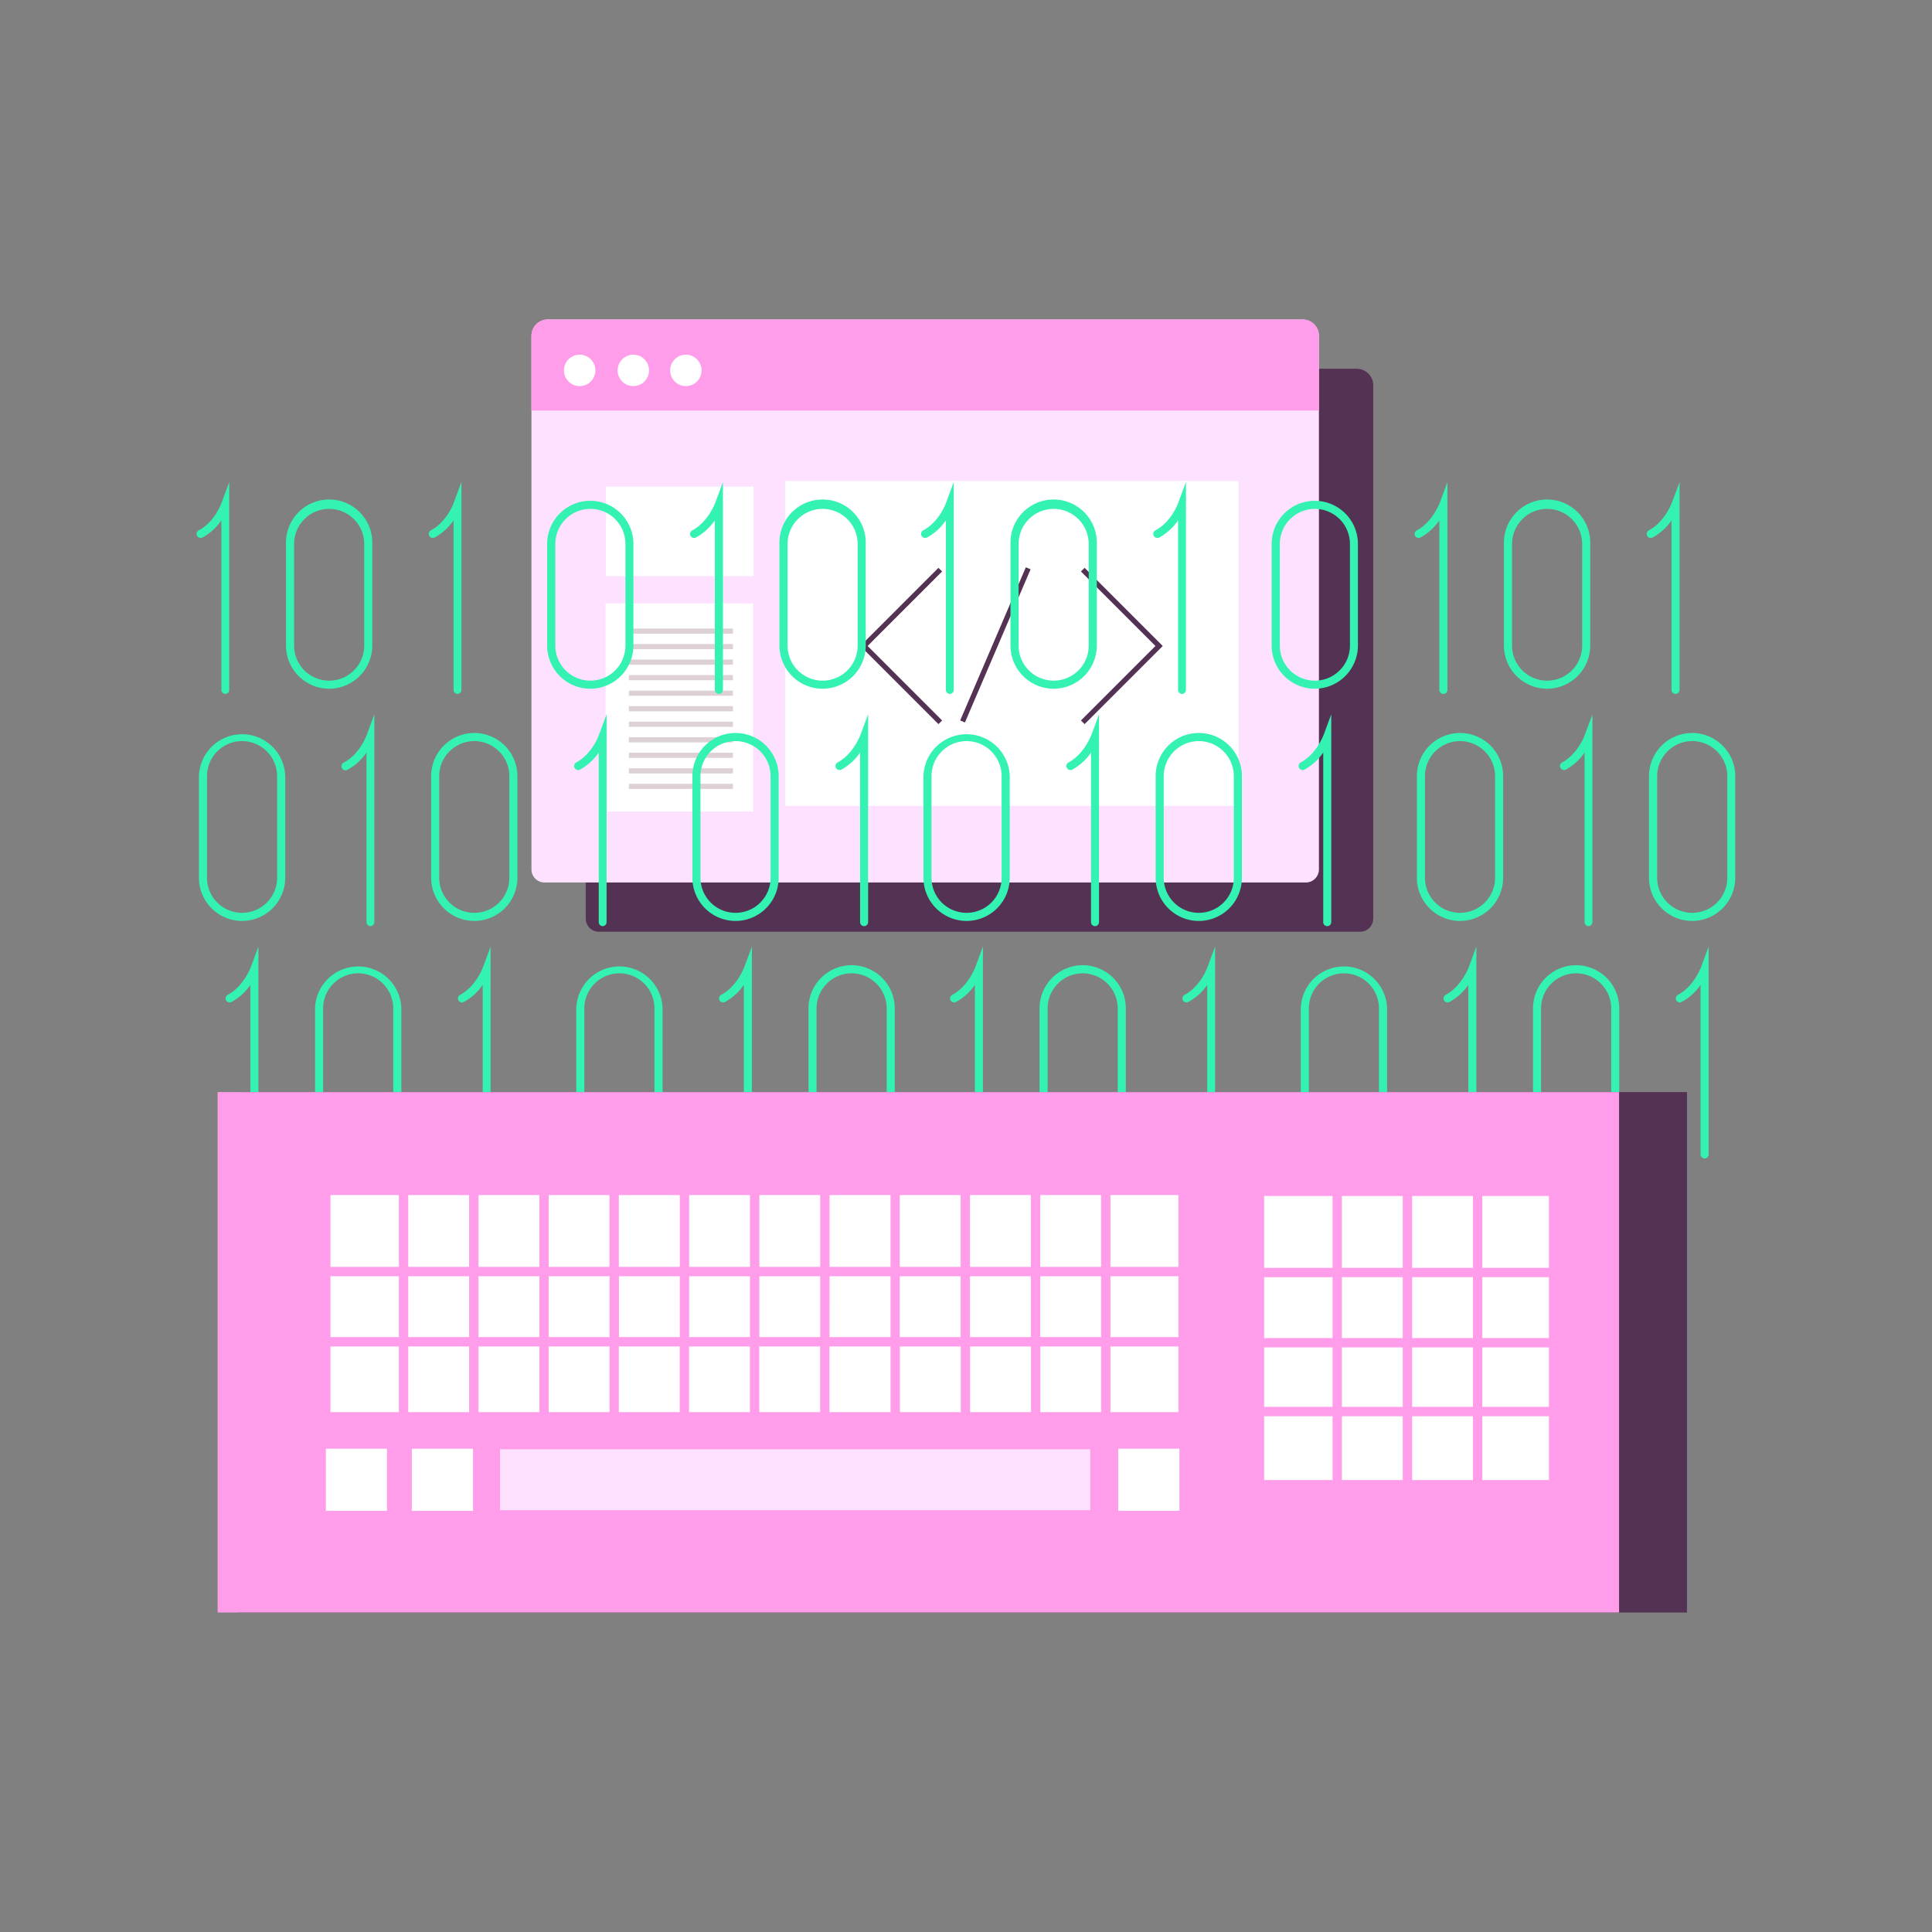 <svg xmlns="http://www.w3.org/2000/svg" viewBox="0 0 512 512"><rect x="0" y="0" width="512" height="512" fill="#808080" stroke="none"/><title>Coding</title><g id="Coding"><path d="M156.14,97.72H359.53a4.39,4.39,0,0,1,4.39,4.39V243.44a3.48,3.48,0,0,1-3.48,3.48H158.71a3.48,3.48,0,0,1-3.48-3.48V98.63A.91.91,0,0,1,156.14,97.72Z" style="fill:#543254"/><path d="M145.23,84.67H345.14a4.39,4.39,0,0,1,4.39,4.39V230.39a3.48,3.48,0,0,1-3.48,3.48H144.32a3.48,3.48,0,0,1-3.48-3.48V89.06A4.39,4.39,0,0,1,145.23,84.67Z" style="fill:#fde1ff"/><path d="M145.1,84.67H345.27a4.26,4.26,0,0,1,4.26,4.26v19.87a0,0,0,0,1,0,0H140.84a0,0,0,0,1,0,0V88.92A4.26,4.26,0,0,1,145.1,84.67Z" style="fill:#ff9dea"/><rect x="160.58" y="128.96" width="39.12" height="23.7" style="fill:#fff"/><rect x="160.48" y="159.9" width="39.12" height="55.15" style="fill:#fff"/><rect x="208.05" y="127.45" width="120.14" height="86.12" style="fill:#fff"/><path d="M157.78,98.16A4.16,4.16,0,1,1,153.62,94,4.16,4.16,0,0,1,157.78,98.16Z" style="fill:#fff"/><path d="M172,98.16A4.16,4.16,0,1,1,167.8,94,4.16,4.16,0,0,1,172,98.16Z" style="fill:#fff"/><path d="M185.92,98.16A4.16,4.16,0,1,1,181.76,94,4.16,4.16,0,0,1,185.92,98.16Z" style="fill:#fff"/><rect x="166.65" y="166.56" width="27.59" height="1.37" style="fill:#ded1d5"/><rect x="166.65" y="170.67" width="27.59" height="1.37" style="fill:#ded1d5"/><rect x="166.65" y="174.79" width="27.59" height="1.37" style="fill:#ded1d5"/><rect x="166.65" y="178.9" width="27.59" height="1.37" style="fill:#ded1d5"/><rect x="166.65" y="183.02" width="27.59" height="1.37" style="fill:#ded1d5"/><rect x="166.65" y="187.14" width="27.59" height="1.37" style="fill:#ded1d5"/><rect x="166.65" y="191.25" width="27.59" height="1.37" style="fill:#ded1d5"/><rect x="166.65" y="195.37" width="27.59" height="1.37" style="fill:#ded1d5"/><rect x="166.65" y="199.48" width="27.59" height="1.37" style="fill:#ded1d5"/><rect x="166.65" y="203.6" width="27.59" height="1.37" style="fill:#ded1d5"/><rect x="166.65" y="207.71" width="27.59" height="1.37" style="fill:#ded1d5"/><polygon points="287.43 191.9 286.46 190.93 306.2 171.19 286.46 151.45 287.43 150.48 308.14 171.19 287.43 191.9" style="fill:#543254"/><polygon points="248.7 191.9 227.99 171.19 248.7 150.48 249.67 151.45 229.93 171.19 249.67 190.93 248.7 191.9" style="fill:#543254"/><rect x="241.69" y="170.2" width="44.16" height="1.37" transform="translate(2.81 346.02) rotate(-66.8)" style="fill:#543254"/><path d="M156.46,182.52A11.44,11.44,0,0,1,145,171.09V144.15a11.43,11.43,0,1,1,22.86,0v26.94A11.45,11.45,0,0,1,156.46,182.52Zm0-47.66a9.3,9.3,0,0,0-9.29,9.29v26.94a9.29,9.29,0,0,0,18.58,0V144.15A9.3,9.3,0,0,0,156.46,134.86Z" style="fill:#33f2b2"/><path d="M190.51,183.9a1.07,1.07,0,0,1-1.07-1.07V137.9a14.65,14.65,0,0,1-5,4.54A1.07,1.07,0,0,1,183,142a1.06,1.06,0,0,1,.45-1.44c4.16-2.17,6-7.13,6.05-7.18l2.08-5.61v55.08A1.07,1.07,0,0,1,190.51,183.9Z" style="fill:#33f2b2"/><path d="M218,182.52a11.45,11.45,0,0,1-11.44-11.43V144.15a11.44,11.44,0,1,1,22.87,0v26.94A11.45,11.45,0,0,1,218,182.52Zm0-47.66a9.3,9.3,0,0,0-9.29,9.29v26.94a9.29,9.29,0,0,0,18.58,0V144.15A9.3,9.3,0,0,0,218,134.86Z" style="fill:#33f2b2"/><path d="M59.74,183.9a1.07,1.07,0,0,1-1.07-1.07V137.9a14.47,14.47,0,0,1-5,4.54,1.07,1.07,0,0,1-1.45-.46,1.06,1.06,0,0,1,.45-1.44c4.16-2.17,6-7.13,6-7.18l2.08-5.61v55.08A1.07,1.07,0,0,1,59.74,183.9Z" style="fill:#33f2b2"/><path d="M87.23,182.52a11.45,11.45,0,0,1-11.44-11.43V144.15a11.44,11.44,0,1,1,22.87,0v26.94A11.45,11.45,0,0,1,87.23,182.52Zm0-47.66a9.3,9.3,0,0,0-9.29,9.29v26.94a9.29,9.29,0,0,0,18.58,0V144.15A9.3,9.3,0,0,0,87.23,134.86Z" style="fill:#33f2b2"/><path d="M121.28,183.9a1.08,1.08,0,0,1-1.08-1.07V137.9a14.47,14.47,0,0,1-5,4.54,1.07,1.07,0,0,1-1-1.9c4.16-2.17,6-7.13,6-7.18l2.08-5.61v55.08A1.07,1.07,0,0,1,121.28,183.9Z" style="fill:#33f2b2"/><path d="M194.92,244.06a11.45,11.45,0,0,1-11.43-11.44V205.68a11.43,11.43,0,0,1,22.86,0v26.94A11.44,11.44,0,0,1,194.92,244.06Zm0-47.66a9.3,9.3,0,0,0-9.29,9.28v26.94a9.29,9.29,0,0,0,18.58,0V205.68A9.3,9.3,0,0,0,194.92,196.4Z" style="fill:#33f2b2"/><path d="M229,245.44a1.07,1.07,0,0,1-1.07-1.07V199.44a14.56,14.56,0,0,1-5,4.54,1.08,1.08,0,0,1-1-1.91c4.16-2.17,6-7.12,6.05-7.17l2.08-5.61v55.08A1.07,1.07,0,0,1,229,245.44Z" style="fill:#33f2b2"/><path d="M64.15,244.06a11.45,11.45,0,0,1-11.43-11.44V205.68a11.44,11.44,0,0,1,22.87,0v26.94A11.45,11.45,0,0,1,64.15,244.06Zm0-47.66a9.3,9.3,0,0,0-9.29,9.28v26.94a9.29,9.29,0,1,0,18.58,0V205.68A9.3,9.3,0,0,0,64.15,196.4Z" style="fill:#33f2b2"/><path d="M98.2,245.44a1.07,1.07,0,0,1-1.07-1.07V199.44a14.56,14.56,0,0,1-5,4.54,1.08,1.08,0,1,1-1-1.91c4.15-2.17,6-7.12,6-7.17l2.08-5.61v55.08A1.07,1.07,0,0,1,98.2,245.44Z" style="fill:#33f2b2"/><path d="M125.69,244.06a11.45,11.45,0,0,1-11.43-11.44V205.68a11.43,11.43,0,0,1,22.86,0v26.94A11.45,11.45,0,0,1,125.69,244.06Zm0-47.66a9.3,9.3,0,0,0-9.29,9.28v26.94a9.29,9.29,0,0,0,18.58,0V205.68A9.3,9.3,0,0,0,125.69,196.4Z" style="fill:#33f2b2"/><path d="M159.74,245.44a1.07,1.07,0,0,1-1.07-1.07V199.44a14.56,14.56,0,0,1-5,4.54,1.08,1.08,0,0,1-1-1.91c4.16-2.17,6-7.12,6-7.17l2.08-5.61v55.08A1.07,1.07,0,0,1,159.74,245.44Z" style="fill:#33f2b2"/><path d="M164.15,305.6a11.45,11.45,0,0,1-11.43-11.44V267.22a11.44,11.44,0,0,1,22.87,0v26.94A11.45,11.45,0,0,1,164.15,305.6Zm0-47.66a9.3,9.3,0,0,0-9.29,9.28v26.94a9.29,9.29,0,0,0,18.58,0V267.22A9.3,9.3,0,0,0,164.15,257.94Z" style="fill:#33f2b2"/><path d="M198.2,307a1.07,1.07,0,0,1-1.07-1.07V261a14.44,14.44,0,0,1-5,4.53,1.07,1.07,0,0,1-1.45-.45,1.08,1.08,0,0,1,.45-1.45c4.16-2.17,6-7.12,6.05-7.17l2.08-5.61v55.08A1.07,1.07,0,0,1,198.2,307Z" style="fill:#33f2b2"/><path d="M225.69,305.6a11.45,11.45,0,0,1-11.43-11.44V267.22a11.43,11.43,0,1,1,22.86,0v26.94A11.45,11.45,0,0,1,225.69,305.6Zm0-47.66a9.3,9.3,0,0,0-9.29,9.28v26.94a9.29,9.29,0,0,0,18.58,0V267.22A9.3,9.3,0,0,0,225.69,257.94Z" style="fill:#33f2b2"/><path d="M67.43,307a1.07,1.07,0,0,1-1.07-1.07V261a14.44,14.44,0,0,1-5,4.53,1.07,1.07,0,1,1-1-1.9c4.15-2.17,6-7.12,6.05-7.17l2.07-5.61v55.08A1.07,1.07,0,0,1,67.43,307Z" style="fill:#33f2b2"/><path d="M94.92,305.6a11.45,11.45,0,0,1-11.43-11.44V267.22a11.44,11.44,0,0,1,22.87,0v26.94A11.45,11.45,0,0,1,94.92,305.6Zm0-47.66a9.3,9.3,0,0,0-9.29,9.28v26.94a9.29,9.29,0,1,0,18.58,0V267.22A9.3,9.3,0,0,0,94.92,257.94Z" style="fill:#33f2b2"/><path d="M129,307a1.07,1.07,0,0,1-1.07-1.07V261a14.44,14.44,0,0,1-5,4.53,1.07,1.07,0,0,1-1.45-.45,1.08,1.08,0,0,1,.45-1.45c4.14-2.16,6-7.12,6-7.17l2.08-5.56v55A1.07,1.07,0,0,1,129,307Z" style="fill:#33f2b2"/><path d="M348.46,182.52A11.44,11.44,0,0,1,337,171.09V144.15a11.43,11.43,0,1,1,22.86,0v26.94A11.45,11.45,0,0,1,348.46,182.52Zm0-47.66a9.3,9.3,0,0,0-9.29,9.29v26.94a9.29,9.29,0,0,0,18.58,0V144.15A9.3,9.3,0,0,0,348.46,134.86Z" style="fill:#33f2b2"/><path d="M382.51,183.9a1.07,1.07,0,0,1-1.07-1.07V137.91a14.63,14.63,0,0,1-5,4.53A1.07,1.07,0,0,1,375,142a1.06,1.06,0,0,1,.45-1.44c4.16-2.17,6-7.13,6.05-7.18l2.08-5.61v55.08A1.07,1.07,0,0,1,382.51,183.9Z" style="fill:#33f2b2"/><path d="M410,182.52a11.45,11.45,0,0,1-11.44-11.43V144.15a11.44,11.44,0,1,1,22.87,0v26.94A11.45,11.45,0,0,1,410,182.52Zm0-47.66a9.3,9.3,0,0,0-9.29,9.29v26.94a9.29,9.29,0,0,0,18.58,0V144.15A9.3,9.3,0,0,0,410,134.86Z" style="fill:#33f2b2"/><path d="M444.05,183.9a1.07,1.07,0,0,1-1.08-1.07V137.9a14.47,14.47,0,0,1-5,4.54,1.07,1.07,0,0,1-1-1.9c4.16-2.17,6-7.13,6.05-7.18l2.08-5.61v55.08A1.07,1.07,0,0,1,444.05,183.9Z" style="fill:#33f2b2"/><path d="M251.74,183.9a1.07,1.07,0,0,1-1.07-1.07V137.9a14.47,14.47,0,0,1-5,4.54,1.07,1.07,0,0,1-1.45-.46,1.06,1.06,0,0,1,.45-1.44c4.16-2.17,6-7.13,6-7.18l2.08-5.61v55.08A1.07,1.07,0,0,1,251.74,183.9Z" style="fill:#33f2b2"/><path d="M279.23,182.52a11.45,11.45,0,0,1-11.44-11.43V144.15a11.44,11.44,0,1,1,22.87,0v26.94A11.45,11.45,0,0,1,279.23,182.52Zm0-47.66a9.3,9.3,0,0,0-9.29,9.29v26.94a9.29,9.29,0,0,0,18.58,0V144.15A9.3,9.3,0,0,0,279.23,134.86Z" style="fill:#33f2b2"/><path d="M313.28,183.9a1.06,1.06,0,0,1-1.07-1.07V137.91a14.67,14.67,0,0,1-5,4.53,1.07,1.07,0,0,1-1-1.9c4.16-2.17,6-7.13,6-7.18l2.08-5.61v55.08A1.07,1.07,0,0,1,313.28,183.9Z" style="fill:#33f2b2"/><path d="M386.92,244.06a11.45,11.45,0,0,1-11.43-11.44V205.68a11.43,11.43,0,0,1,22.86,0v26.94A11.44,11.44,0,0,1,386.92,244.06Zm0-47.66a9.3,9.3,0,0,0-9.29,9.28v26.94a9.29,9.29,0,1,0,18.58,0V205.68A9.3,9.3,0,0,0,386.92,196.4Z" style="fill:#33f2b2"/><path d="M421,245.44a1.07,1.07,0,0,1-1.07-1.07V199.44a14.47,14.47,0,0,1-5,4.54,1.08,1.08,0,0,1-1-1.91c4.14-2.16,6-7.12,6-7.17l2.08-5.56v55A1.07,1.07,0,0,1,421,245.44Z" style="fill:#33f2b2"/><path d="M448.46,244.06A11.44,11.44,0,0,1,437,232.62V205.68a11.43,11.43,0,0,1,22.86,0v26.94A11.45,11.45,0,0,1,448.46,244.06Zm0-47.66a9.3,9.3,0,0,0-9.29,9.28v26.94a9.29,9.29,0,0,0,18.58,0V205.68A9.3,9.3,0,0,0,448.46,196.4Z" style="fill:#33f2b2"/><path d="M256.15,244.06a11.45,11.45,0,0,1-11.43-11.44V205.68a11.44,11.44,0,0,1,22.87,0v26.94A11.45,11.45,0,0,1,256.15,244.06Zm0-47.66a9.3,9.3,0,0,0-9.29,9.28v26.94a9.29,9.29,0,0,0,18.58,0V205.68A9.3,9.3,0,0,0,256.15,196.4Z" style="fill:#33f2b2"/><path d="M290.2,245.44a1.07,1.07,0,0,1-1.07-1.07V199.44a14.56,14.56,0,0,1-5,4.54,1.08,1.08,0,0,1-1-1.91c4.13-2.16,6-7.12,6.05-7.17l2.07-5.56v55A1.07,1.07,0,0,1,290.2,245.44Z" style="fill:#33f2b2"/><path d="M317.69,244.06a11.45,11.45,0,0,1-11.43-11.44V205.68a11.43,11.43,0,0,1,22.86,0v26.94A11.44,11.44,0,0,1,317.69,244.06Zm0-47.66a9.3,9.3,0,0,0-9.29,9.28v26.94a9.29,9.29,0,0,0,18.58,0V205.68A9.3,9.3,0,0,0,317.69,196.4Z" style="fill:#33f2b2"/><path d="M351.74,245.44a1.07,1.07,0,0,1-1.07-1.07V199.44a14.56,14.56,0,0,1-5,4.54,1.08,1.08,0,0,1-1-1.91c4.16-2.17,6-7.12,6.05-7.17l2.08-5.61v55.08A1.07,1.07,0,0,1,351.74,245.44Z" style="fill:#33f2b2"/><path d="M356.15,305.6a11.45,11.45,0,0,1-11.43-11.44V267.22a11.44,11.44,0,0,1,22.87,0v26.94A11.45,11.45,0,0,1,356.15,305.6Zm0-47.66a9.3,9.3,0,0,0-9.29,9.28v26.94a9.29,9.29,0,1,0,18.58,0V267.22A9.3,9.3,0,0,0,356.15,257.94Z" style="fill:#33f2b2"/><path d="M390.2,307a1.07,1.07,0,0,1-1.07-1.07V261a14.44,14.44,0,0,1-5,4.53,1.07,1.07,0,1,1-1-1.9c4.15-2.17,6-7.12,6.05-7.17l2.07-5.61v55.08A1.07,1.07,0,0,1,390.2,307Z" style="fill:#33f2b2"/><path d="M417.69,305.6a11.45,11.45,0,0,1-11.43-11.44V267.22a11.43,11.43,0,1,1,22.86,0v26.94A11.44,11.44,0,0,1,417.69,305.6Zm0-47.66a9.3,9.3,0,0,0-9.29,9.28v26.94a9.29,9.29,0,0,0,18.58,0V267.22A9.3,9.3,0,0,0,417.69,257.94Z" style="fill:#33f2b2"/><path d="M451.74,307a1.07,1.07,0,0,1-1.07-1.07V261a14.48,14.48,0,0,1-5,4.53,1.06,1.06,0,0,1-1.44-.45,1.07,1.07,0,0,1,.45-1.45c4.16-2.17,6-7.12,6.05-7.17l2.08-5.61v55.08A1.07,1.07,0,0,1,451.74,307Z" style="fill:#33f2b2"/><path d="M259.43,307a1.07,1.07,0,0,1-1.07-1.07V261a14.44,14.44,0,0,1-5,4.53,1.07,1.07,0,1,1-1-1.9c4.15-2.17,6-7.12,6.05-7.17l2.07-5.61v55.08A1.07,1.07,0,0,1,259.43,307Z" style="fill:#33f2b2"/><path d="M286.92,305.6a11.45,11.45,0,0,1-11.43-11.44V267.22a11.43,11.43,0,1,1,22.86,0v26.94A11.44,11.44,0,0,1,286.92,305.6Zm0-47.66a9.3,9.3,0,0,0-9.29,9.28v26.94a9.29,9.29,0,1,0,18.58,0V267.22A9.3,9.3,0,0,0,286.92,257.94Z" style="fill:#33f2b2"/><path d="M321,307a1.07,1.07,0,0,1-1.07-1.07V261a14.44,14.44,0,0,1-5,4.53,1.07,1.07,0,1,1-1-1.9c4.15-2.17,6-7.12,6-7.17l2.08-5.61v55.08A1.07,1.07,0,0,1,321,307Z" style="fill:#33f2b2"/><rect x="62.98" y="289.41" width="384.09" height="137.92" style="fill:#543254"/><rect x="57.68" y="289.41" width="371.39" height="137.92" style="fill:#ff9dea"/><rect x="132.51" y="384.07" width="156.41" height="16.16" style="fill:#fde1ff"/><rect x="86.35" y="383.92" width="16.21" height="16.47" style="fill:#fff"/><rect x="109.15" y="383.92" width="16.21" height="16.47" style="fill:#fff"/><rect x="296.35" y="383.92" width="16.21" height="16.47" style="fill:#fff"/><rect x="87.58" y="316.7" width="224.72" height="57.53" style="fill:#fff"/><rect x="335.01" y="316.95" width="75.47" height="75.28" style="fill:#fff"/><path d="M294.28,310.89H291.8v24.85H275.67V310.89h-2.48v24.85H257.06V310.89h-2.48v24.85H238.45V310.89H236v24.85H219.84V310.89h-2.48v24.85H201.24V310.89h-2.49v24.85H182.63V310.89h-2.48v24.85H164V310.89h-2.48v24.85H145.41V310.89h-2.48v24.85H126.8V310.89h-2.48v24.85H108.19V310.89h-2.48v24.85H82.52v2.48h23.19v16.13H82.52v2.48h23.19V378.7h2.48V356.83h16.13V378.7h2.48V356.83h16.13V378.7h2.48V356.83h16.13V378.7H164V356.83h16.13V378.7h2.48V356.83h16.12V378.7h2.49V356.83h16.12V378.7h2.48V356.83H236V378.7h2.48V356.83h16.13V378.7h2.48V356.83h16.13V378.7h2.48V356.83H291.8V378.7h2.48V356.83h21.08v-2.48H294.28V338.22h21.08v-2.48H294.28ZM108.19,354.35V338.22h16.13v16.13Zm18.61,0V338.22h16.13v16.13Zm18.61,0V338.22h16.13v16.13Zm18.61,0V338.22h16.13v16.13Zm18.61,0V338.22h16.12v16.13Zm18.61,0V338.22h16.12v16.13Zm18.6,0V338.22H236v16.13Zm18.61,0V338.22h16.13v16.13Zm18.61,0V338.22h16.13v16.13Zm34.74,0H275.67V338.22H291.8Z" style="fill:#ff9dea"/><path d="M418.78,338.47V336H392.83V314.74h-2.48V336H374.23V314.74h-2.49V336H355.62V314.74h-2.48V336h-23.2v2.48h23.2V354.6h-23.2v2.48h23.2v15.75h-23.2v2.48h23.2V396h2.48V375.31h16.12V396h2.49V375.31h16.12V396h2.48V375.31h25.95v-2.48H392.83V357.08h25.95V354.6H392.83V338.47Zm-63.16,0h16.12V354.6H355.62Zm0,34.36V357.08h16.12v15.75Zm34.73,0H374.23V357.08h16.12Zm0-18.23H374.23V338.47h16.12Z" style="fill:#ff9dea"/></g></svg>